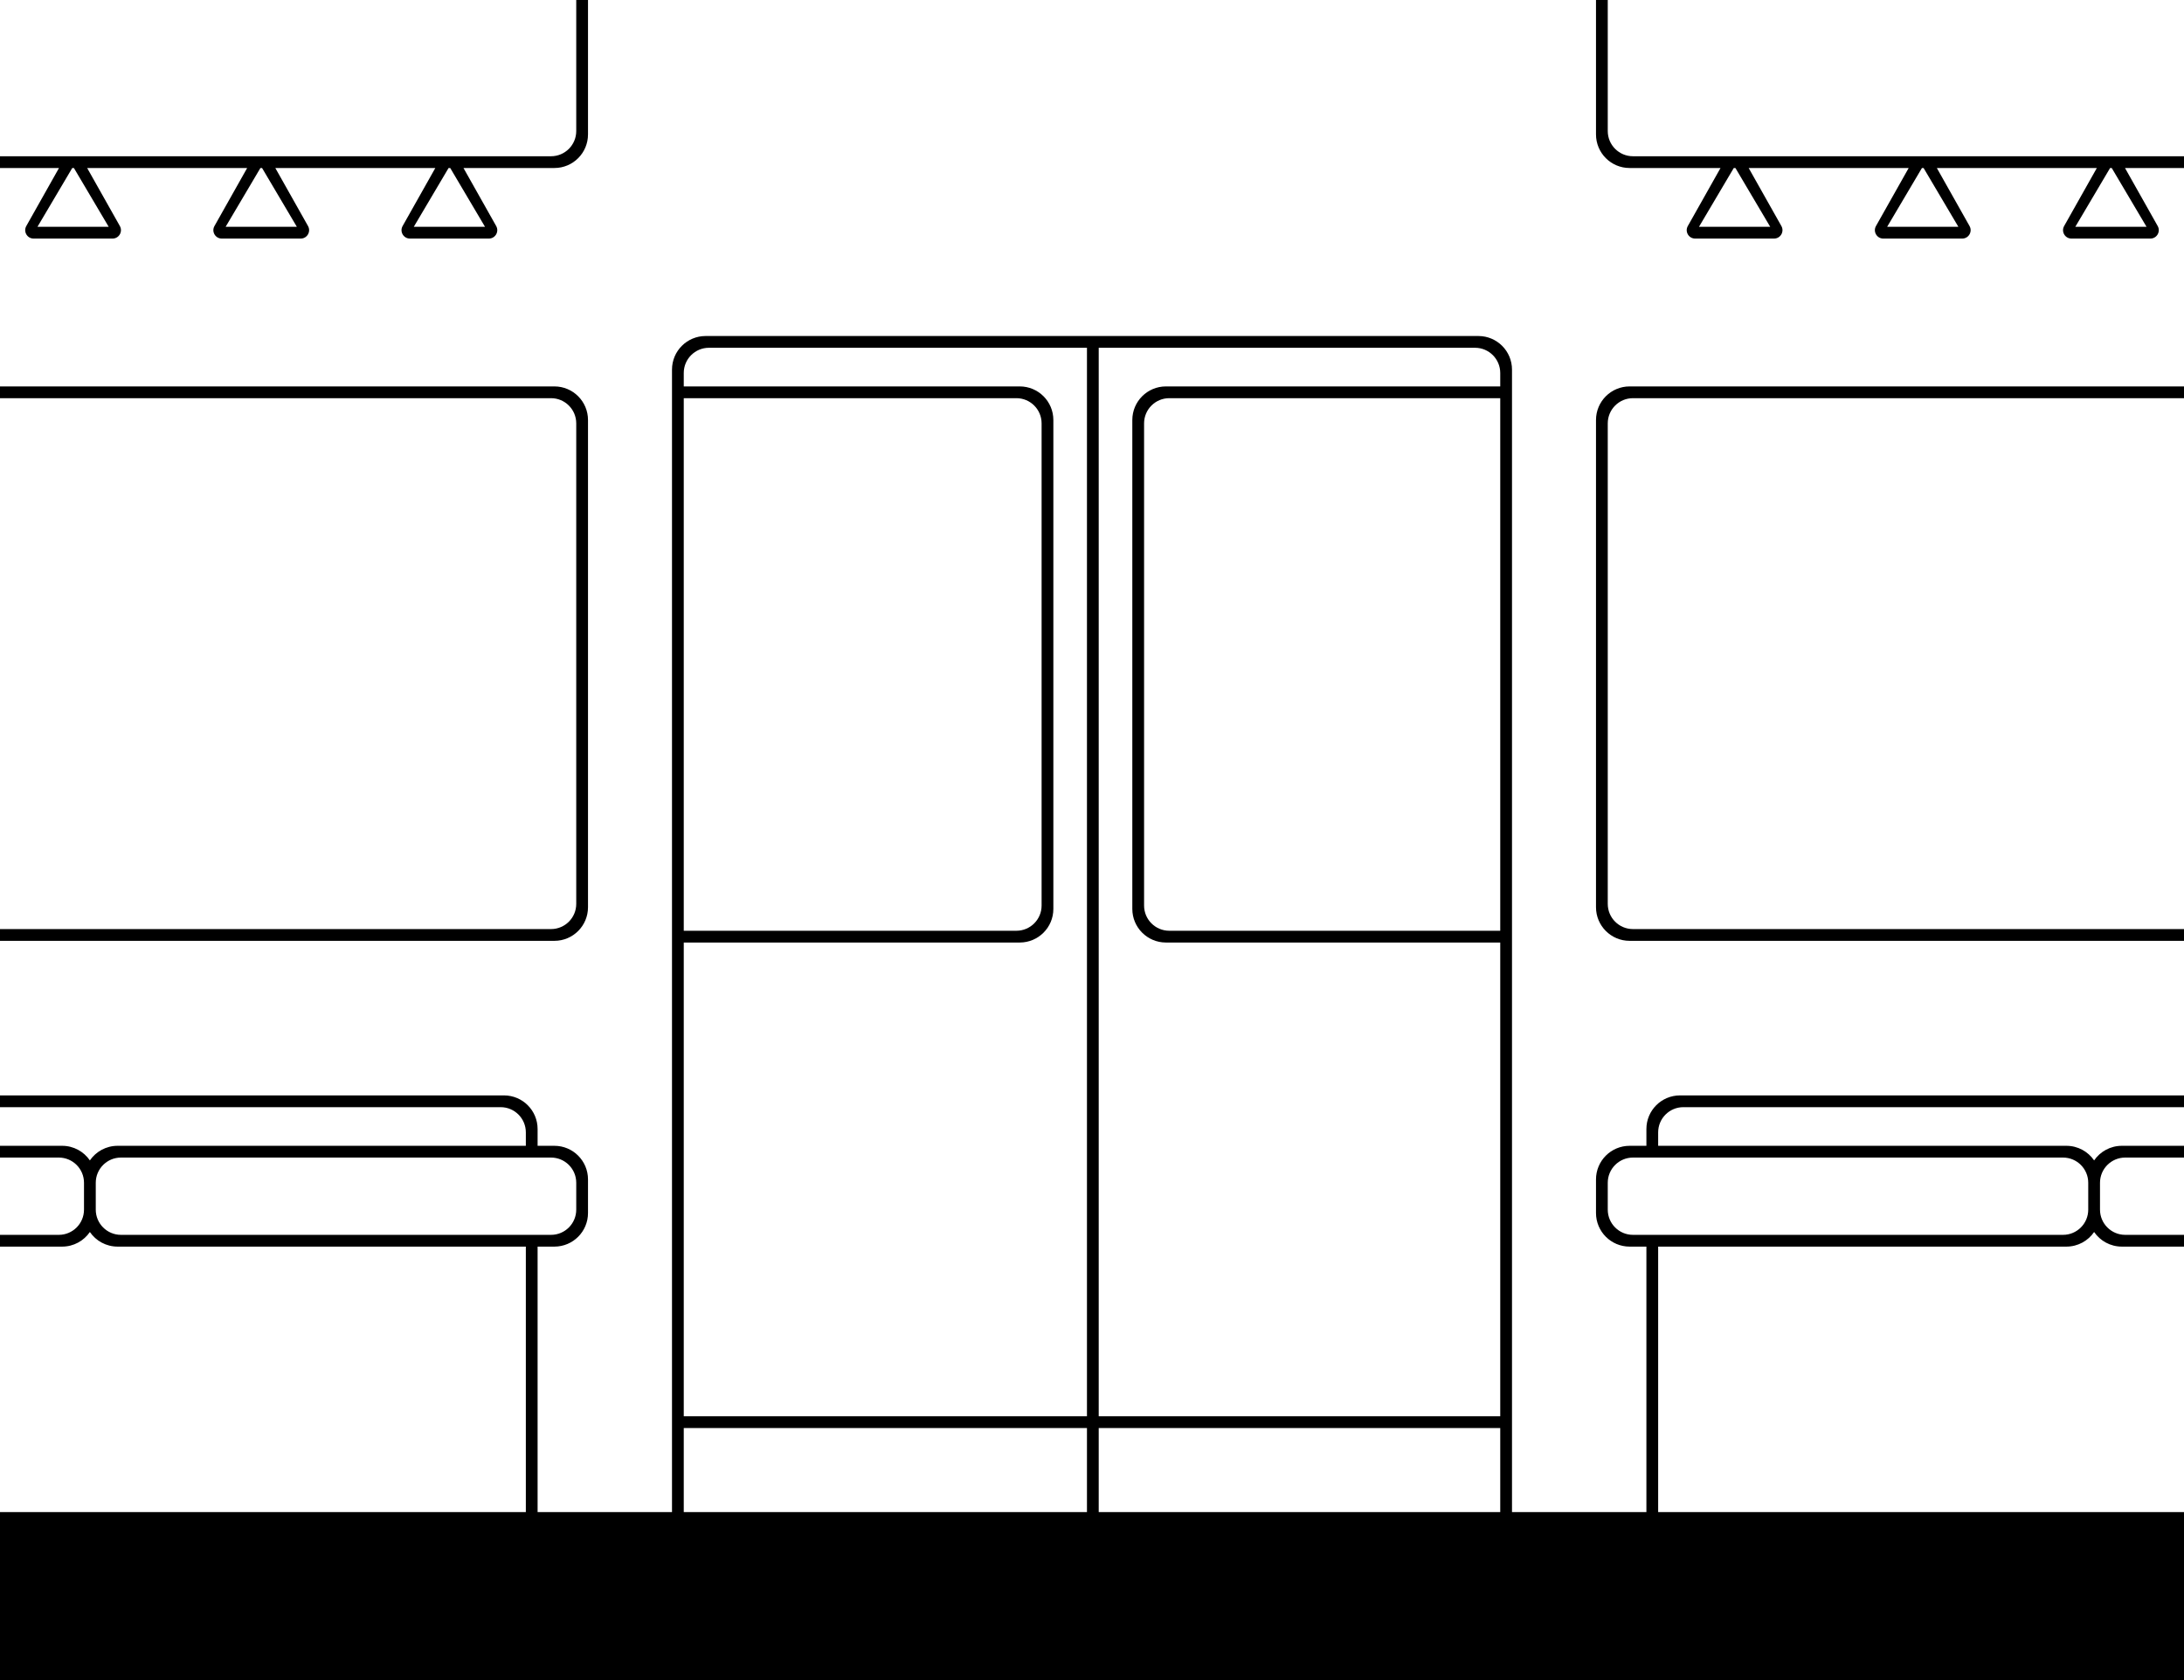 <svg width="1300" height="1000" viewBox="0 0 1300 1000" fill="none" xmlns="http://www.w3.org/2000/svg">
<g clip-path="url(#clip0_179_1025)">
<path fill-rule="evenodd" clip-rule="evenodd" d="M957 0H950V80C950 91.046 958.954 100 970 100H1024.12L1004.65 134.545C1002.77 137.878 1005.18 142 1009.01 142H1055.99C1059.82 142 1062.23 137.878 1060.35 134.545L1040.88 100H1136.12L1116.65 134.545C1114.77 137.878 1117.18 142 1121.01 142H1167.99C1171.82 142 1174.23 137.878 1172.35 134.545L1152.88 100H1248.12L1228.65 134.545C1226.77 137.878 1229.18 142 1233.01 142H1279.99C1283.82 142 1286.23 137.878 1284.35 134.545L1264.88 100H1300V93H972C963.716 93 957 86.284 957 78V0ZM1032.99 100H1032.01L1011.3 135H1053.7L1032.99 100ZM1123.3 135L1144.01 100H1144.99L1165.7 135H1123.3ZM1256.99 100H1256.01L1235.3 135H1277.7L1256.99 100Z" fill="black"/>
<path fill-rule="evenodd" clip-rule="evenodd" d="M420 200C408.954 200 400 208.954 400 220V900H320V742H330C341.046 742 350 733.046 350 722V702C350 690.954 341.046 682 330 682H320V672C320 660.954 311.046 652 300 652H0V659H298C306.284 659 313 665.716 313 674V682H70C63.15 682 57.105 685.444 53.5 690.694C49.895 685.444 43.85 682 37 682H0V689H35C43.284 689 50 695.716 50 704V720C50 728.284 43.284 735 35 735H0V742H37C43.85 742 49.895 738.556 53.5 733.306C57.105 738.556 63.15 742 70 742H313V900H0V1000H1300V900H987V742H1230C1236.85 742 1242.9 738.556 1246.5 733.306C1250.1 738.556 1256.15 742 1263 742H1300V735H1265C1256.72 735 1250 728.284 1250 720V704C1250 695.716 1256.72 689 1265 689H1300V682H1263C1256.15 682 1250.1 685.444 1246.5 690.694C1242.9 685.444 1236.85 682 1230 682H987V674C987 665.716 993.716 659 1002 659H1300V652H1000C988.954 652 980 660.954 980 672V682H970C958.954 682 950 690.954 950 702V722C950 733.046 958.954 742 970 742H980V900H900V220C900 208.954 891.046 200 880 200H420ZM893 900V850H654V900H893ZM647 900V850H407V900H647ZM893 843V561H694C682.954 561 674 552.046 674 541V250C674 238.954 682.954 230 694 230H893V222C893 213.716 886.284 207 878 207H654V843H893ZM647 843V207H422C413.716 207 407 213.716 407 222V230H607C618.046 230 627 238.954 627 250V541C627 552.046 618.046 561 607 561H407V843H647ZM893 237H696C687.716 237 681 243.716 681 252V539C681 547.284 687.716 554 696 554H893V237ZM605 554H407V237H605C613.284 237 620 243.716 620 252V539C620 547.284 613.284 554 605 554ZM57 720C57 728.284 63.716 735 72 735H328C336.284 735 343 728.284 343 720V704C343 695.716 336.284 689 328 689H72C63.716 689 57 695.716 57 704V720ZM1243 720V704C1243 695.716 1236.28 689 1228 689H972C963.716 689 957 695.716 957 704V720C957 728.284 963.716 735 972 735H1228C1236.28 735 1243 728.284 1243 720Z" fill="black"/>
<path d="M0 560V553H328C336.284 553 343 546.284 343 538V252C343 243.716 336.284 237 328 237H0V230H330C341.046 230 350 238.954 350 250V540C350 551.046 341.046 560 330 560H0Z" fill="black"/>
<path d="M1300 553V560H970C958.954 560 950 551.046 950 540V250C950 238.954 958.954 230 970 230H1300V237H972C963.716 237 957 243.716 957 252V538C957 546.284 963.716 553 972 553H1300Z" fill="black"/>
<path fill-rule="evenodd" clip-rule="evenodd" d="M350 0H343V78C343 86.284 336.284 93 328 93H0V100H35.118L15.651 134.545C13.773 137.878 16.181 142 20.007 142H66.993C70.819 142 73.227 137.878 71.349 134.545L51.882 100H147.118L127.651 134.545C125.773 137.878 128.181 142 132.007 142H178.993C182.819 142 185.227 137.878 183.349 134.545L163.882 100H259.118L239.651 134.545C237.773 137.878 240.181 142 244.007 142H290.993C294.819 142 297.227 137.878 295.349 134.545L275.882 100H330C341.046 100 350 91.046 350 80V0ZM22.301 135L43.007 100H43.993L64.699 135H22.301ZM155.993 100H155.007L134.301 135H176.699L155.993 100ZM246.301 135L267.007 100H267.993L288.699 135H246.301Z" fill="black"/>
</g>
<defs>
<clipPath id="clip0_179_1025">
<rect width="1300" height="1000" fill="white"/>
</clipPath>
</defs>
</svg>
